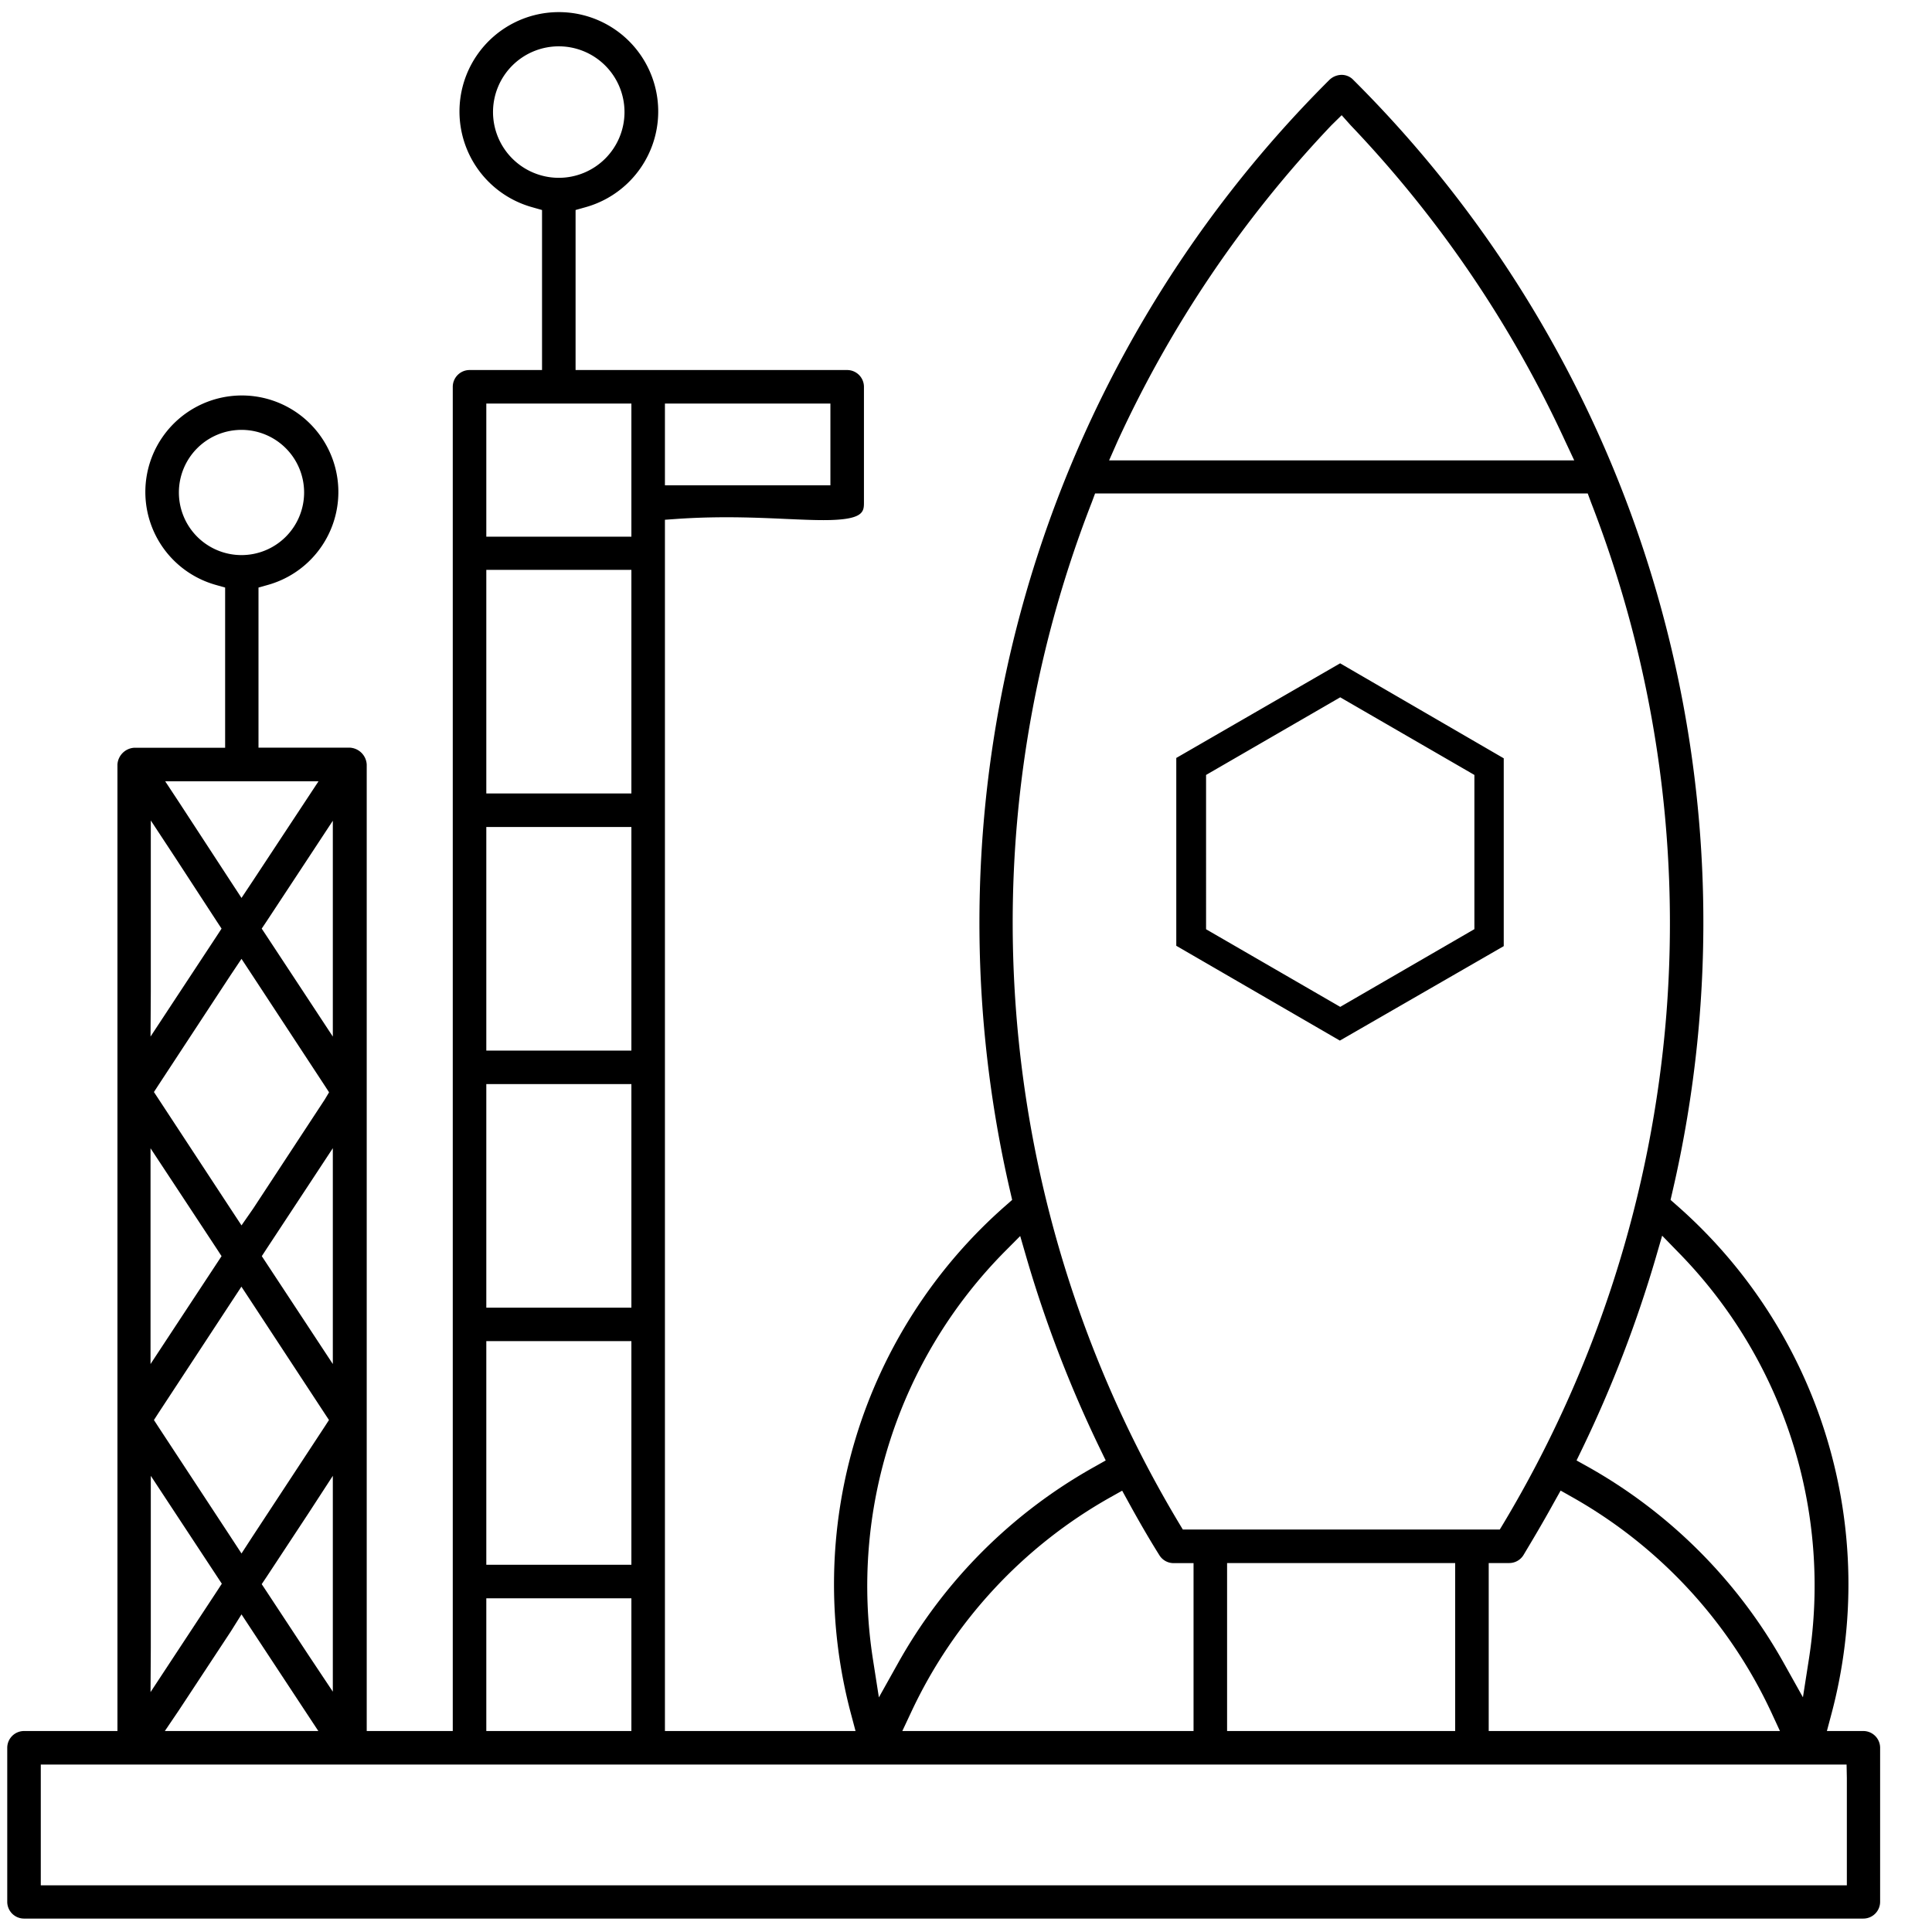 <svg data-name="Layer 1" xmlns="http://www.w3.org/2000/svg" viewBox="0 0 216 216"><path d="M208.32 193.53h-4.07l.5-1.88a56.33 56.33 0 00-17.31-56.91l-.67-.59.2-.87A132.9 132.9 0 00151.2 8.83a1.8 1.8 0 00-1.2-.46 2 2 0 00-1.37.56 133 133 0 00-35.67 124.35l.2.87-.67.59a56.29 56.29 0 00-17.34 56.91l.5 1.88H74.34V58.11l1.4-.1c1.77-.12 3.56-.18 5.48-.18 2.48 0 4.72.1 6.7.19 1.58.07 2.94.13 4.14.13 4.53 0 4.53-.94 4.53-2v-12.9a1.88 1.88 0 00-1.87-1.88H64.35V23.48l1.1-.31a11.11 11.11 0 10-5.94 0l1.09.31v17.89h-8.1a1.88 1.88 0 00-1.88 1.88v150.28H41V85.47a2 2 0 00-1.87-1.88H28.9v-17.9l1.1-.31a10.79 10.79 0 10-5.92 0l1.09.31V83.6H15a2 2 0 00-1.87 1.87v108.06H2.68a1.88 1.88 0 00-1.87 1.88v17.21a1.88 1.88 0 001.87 1.88h205.64a1.88 1.88 0 001.88-1.88v-17.21a1.88 1.88 0 00-1.88-1.88zM74.34 52.76v-7.64h18.5v9.14h-18.5zM187.63 140a53.18 53.18 0 0114.61 45.47l-.67 4.29-2.12-3.79a57.11 57.11 0 00-21.95-22l-1.24-.69.62-1.28a139.11 139.11 0 008.24-21.4l.71-2.45zM199 193.53h-32.56v-18.78h2.29a1.87 1.87 0 001.59-.88c1-1.67 2.12-3.54 3.42-5.9l.74-1.32 1.31.74a53.6 53.6 0 0122.22 24zM124.94 49.34A130.11 130.11 0 01148.86 14l1.14-1.12 1 1.12a130 130 0 0124 35.34l1 2.13h-52zm-2.88 6.83l.37-1h55.08l.37 1a129.94 129.94 0 018.42 57.24 131 131 0 01-18.18 56.86l-.44.73h-35.44l-.44-.73a130.7 130.7 0 01-18.58-66.89 129.31 129.31 0 018.84-47.21zm40.63 118.58v18.78h-25.5v-18.78h25.5zm-29.25 0v18.78h-32.56l1-2.13a53.54 53.54 0 0122.26-24l1.32-.74.73 1.33c1.28 2.33 2.38 4.21 3.44 5.9a1.87 1.87 0 001.59.87h2.24zM112.26 140l1.8-1.81.71 2.45A137.6 137.6 0 00123 162l.62 1.28-1.24.7a56.93 56.93 0 00-22 22l-2.12 3.79-.67-4.29A53.16 53.16 0 01112.26 140zM55.12 12.54a7.35 7.35 0 117.35 7.34 7.36 7.36 0 01-7.35-7.34zm15.47 45.92V60H54.37V45.12h16.22v13.34M54.37 87.21v-23.5h16.22v25H54.37zm0 28.74V92.46h16.22v25H54.37zm0 28.74V121.2h16.22v25H54.37zm0 28.75v-23.5h16.22v25H54.37zm0 18.59v-13.34h16.22v14.84H54.37zM36.3 122.94l-8 12.19L27 137l-1.25-1.9-8-12.19-.54-.82.54-.83 8-12.19L27 107.2l1.25 1.9 8 12.19.54.83zm.91 5.43v24.13l-2.75-4.18-4.65-7.06-.54-.82.54-.83 4.65-7.06zm-17.63 4.18l4.65 7.06.54.83-.54.82-4.65 7.06-2.75 4.18v-24.12zm-1.84 25.39l8-12.19 1.25-1.9 1.25 1.9 8 12.19.54.82-.54.83-8 12.18-1.24 1.91-1.25-1.91-8-12.18-.54-.83zM27 180.49l1.25 1.9 5.81 8.82 1.53 2.32H18.43l1.57-2.32 5.81-8.82zm7.46 4.51l-4.65-7.06-.55-.83.55-.82 4.65-7.06 2.75-4.23v24.13zm2.75-88.24v19.13l-2.75-4.18-4.65-7.06-.55-.83.55-.82 4.65-7.06 2.75-4.18zM20 55.06a7 7 0 117 7 7 7 0 01-7-7zm1.25 32.29h14.36l-1.53 2.32-5.81 8.81-1.27 1.91-1.25-1.91L20 89.67l-1.53-2.32zm-4.39 23.51V91.73l2.75 4.18 4.62 7.09.54.82-.54.83-4.65 7.06-2.75 4.18zm0 73.29V165l2.75 4.18 4.65 7.06.54.82-.54.83-4.68 7.11-2.75 4.18zm189.62 14.63v12H4.56v-13.5h201.89zm-38.36-93v-21l-18.29-10.62-18.32 10.58v21l18.29 10.6zm-32.78-1.6l-.5-.29V86.64l.5-.29 14-8.1.5-.29.5.29 14 8.1.5.29v17.24l-.5.29-14 8.11-.5.29-.5-.29z"/></svg>